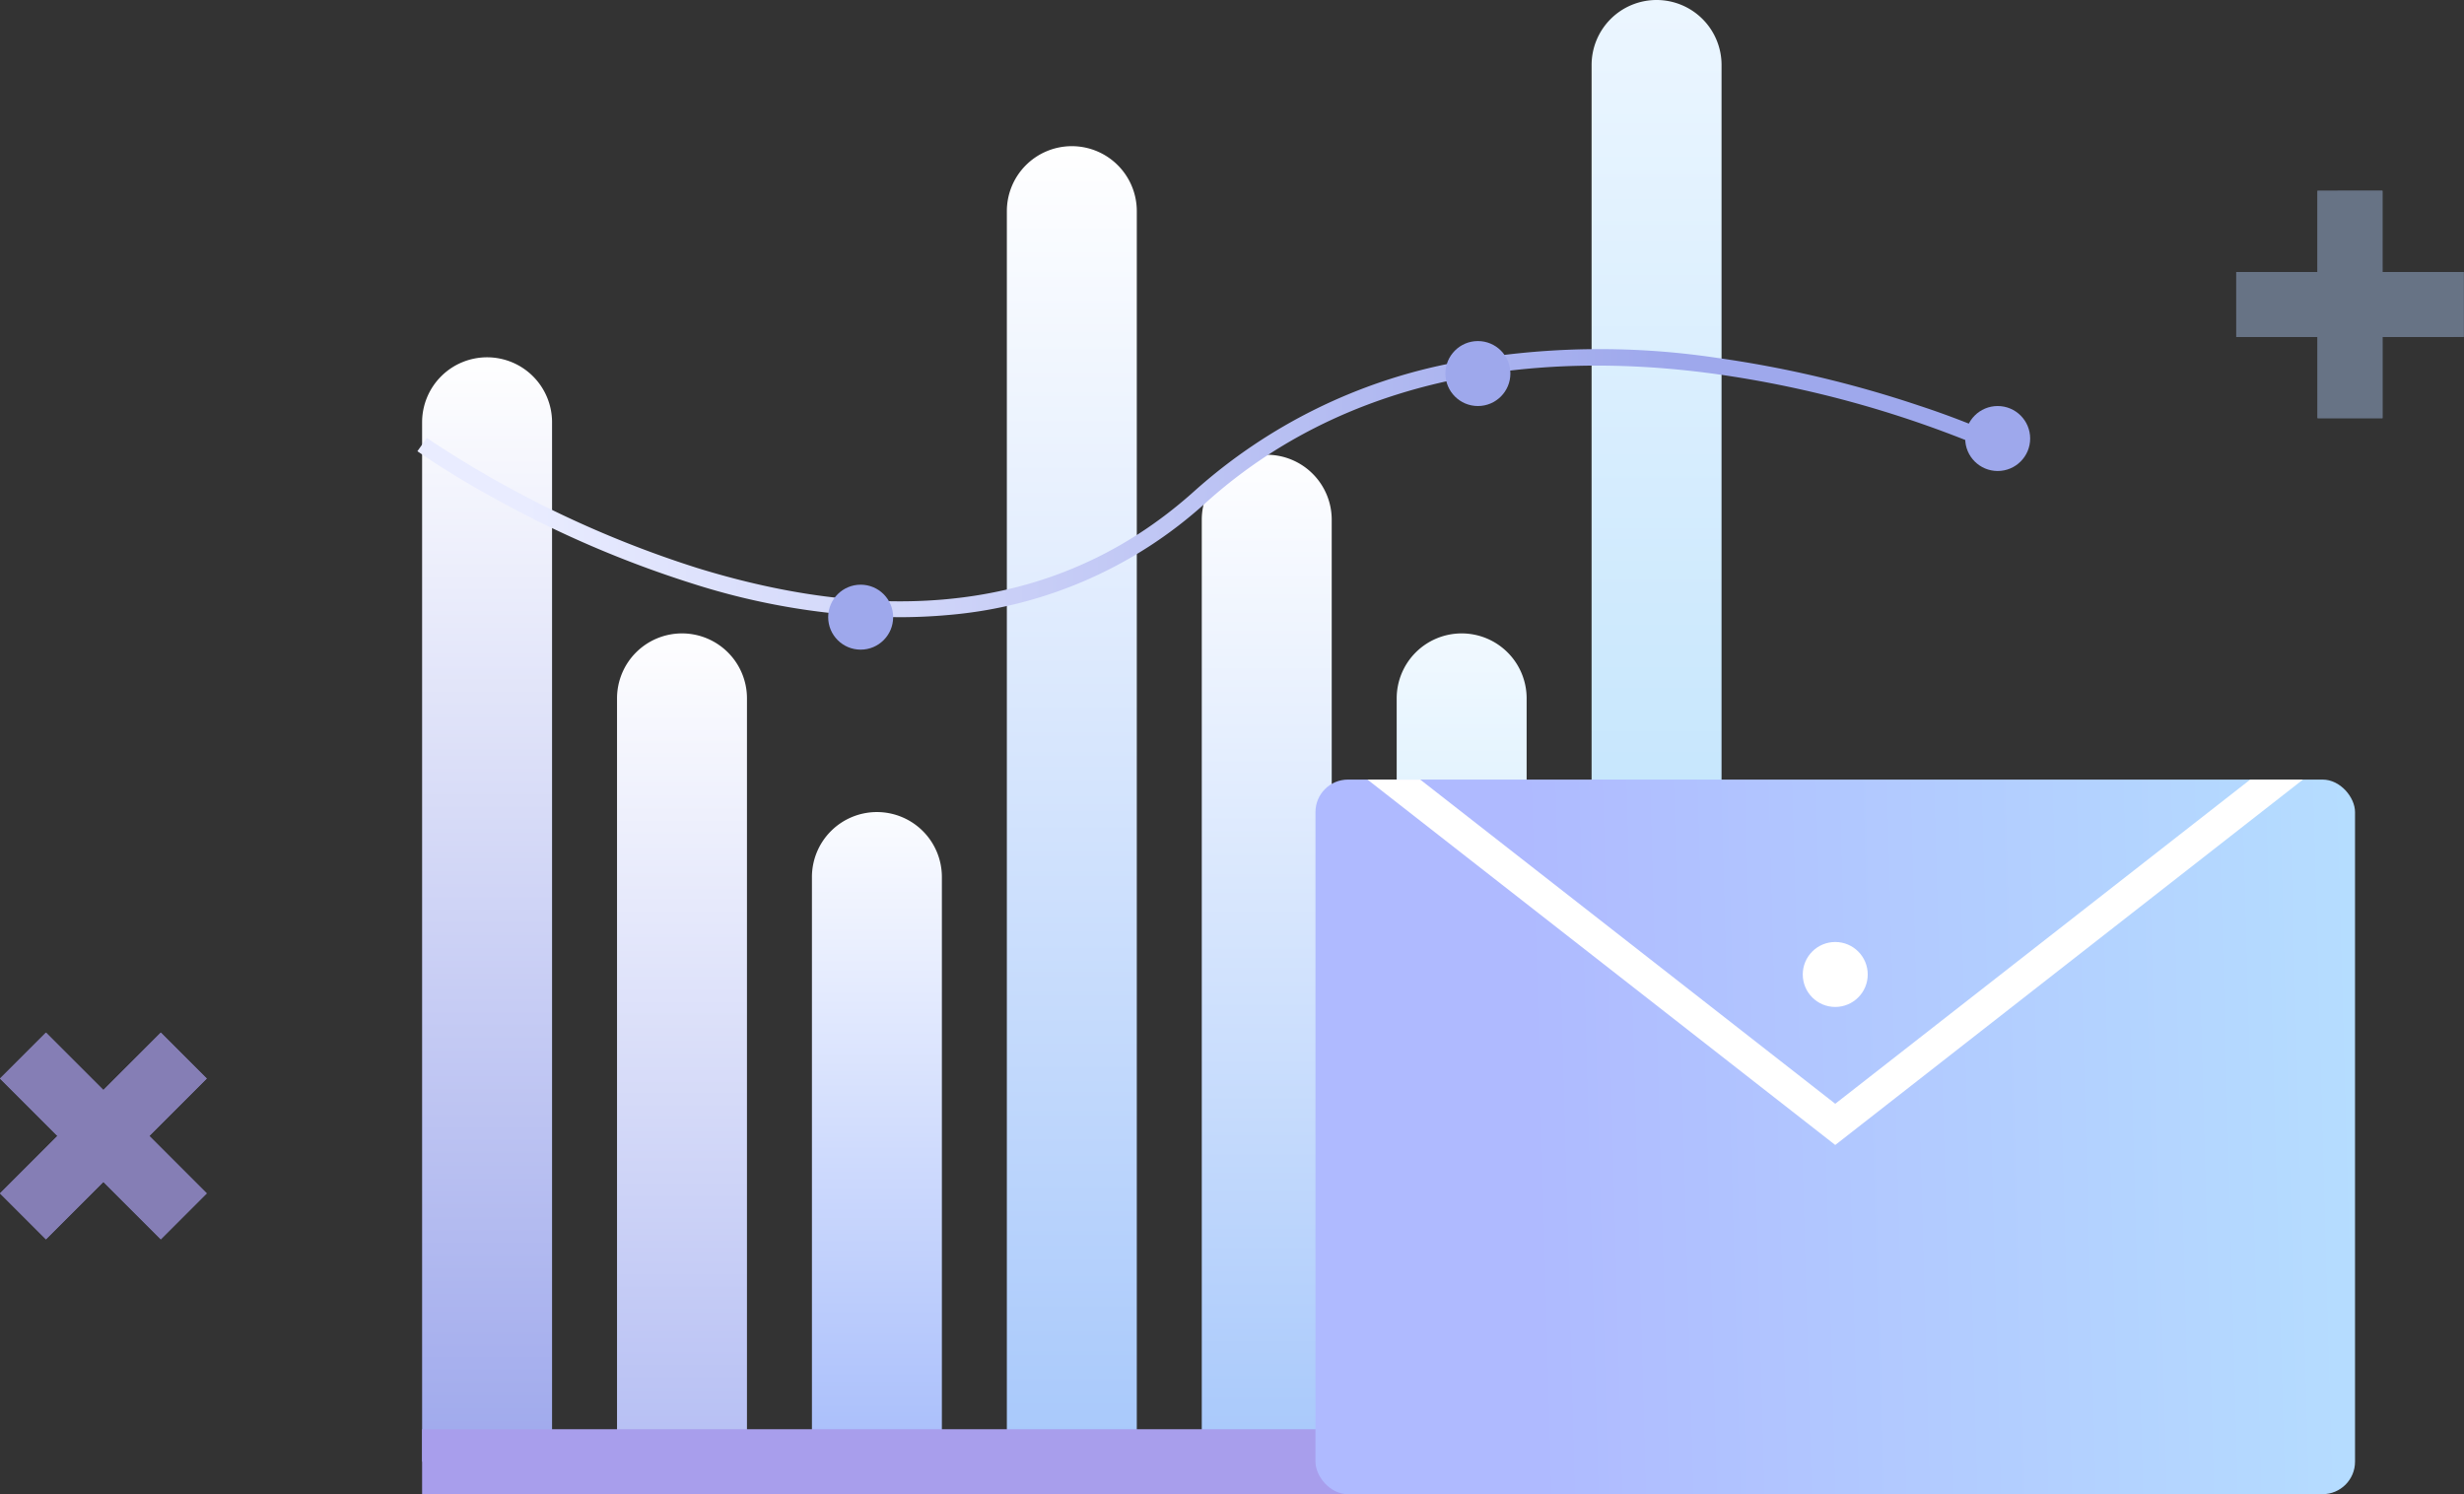 <svg xmlns="http://www.w3.org/2000/svg" xmlns:xlink="http://www.w3.org/1999/xlink" width="151.696" height="92" viewBox="0 0 151.696 92"><rect x="0" y="0" width="151.696" height="92" fill="#333333" stroke="none"/><defs><style>.a{fill:url(#a);}.b{fill:url(#b);}.c{fill:url(#c);}.d{fill:url(#d);}.e{fill:url(#e);}.f{fill:url(#f);}.g{fill:url(#g);}.h{fill:#a89eec;}.i{fill:url(#h);}.j{fill:#9ea8ec;}.k{fill:url(#i);}.l{fill:#fff;}.m{opacity:0.7;}.n{opacity:0.4;}.o{fill:#b4d1ff;}</style><linearGradient id="a" x1="0.5" x2="0.5" y2="1" gradientUnits="objectBoundingBox"><stop offset="0" stop-color="#fff"/><stop offset="1" stop-color="#9ea8ec"/></linearGradient><linearGradient id="b" x1="0.5" x2="0.5" y2="1" gradientUnits="objectBoundingBox"><stop offset="0" stop-color="#fefeff"/><stop offset="1" stop-color="#b5bef3"/></linearGradient><linearGradient id="c" x1="0.5" x2="0.5" y2="1" gradientUnits="objectBoundingBox"><stop offset="0" stop-color="#fbfcff"/><stop offset="1" stop-color="#a7bdfb"/></linearGradient><linearGradient id="d" x1="0.5" x2="0.5" y2="1" gradientUnits="objectBoundingBox"><stop offset="0" stop-color="#fff"/><stop offset="1" stop-color="#a7c8fb"/></linearGradient><linearGradient id="e" x1="0.5" x2="0.5" y2="1" gradientUnits="objectBoundingBox"><stop offset="0" stop-color="#fefeff"/><stop offset="1" stop-color="#a7c8fb"/></linearGradient><linearGradient id="f" x1="0.5" x2="0.5" y2="1" gradientUnits="objectBoundingBox"><stop offset="0" stop-color="#f1f9ff"/><stop offset="1" stop-color="#a7d9fb"/></linearGradient><linearGradient id="g" x1="0.5" x2="0.5" y2="1" gradientUnits="objectBoundingBox"><stop offset="0" stop-color="#ecf6ff"/><stop offset="1" stop-color="#a7d9fb"/></linearGradient><linearGradient id="h" x1="0.793" y1="0.5" x2="0.066" y2="0.5" gradientUnits="objectBoundingBox"><stop offset="0" stop-color="#9ea8ec"/><stop offset="1" stop-color="#e9ecff"/></linearGradient><linearGradient id="i" x1="0.205" y1="0.409" x2="1" y2="0.394" gradientUnits="objectBoundingBox"><stop offset="0" stop-color="#afbaff"/><stop offset="1" stop-color="#b5ddff"/></linearGradient></defs><g transform="translate(-1135.304 -1394)"><path class="a" d="M4,0H4A4,4,0,0,1,8,4V68a0,0,0,0,1,0,0H0a0,0,0,0,1,0,0V4A4,4,0,0,1,4,0Z" transform="translate(1161.291 1416)"/><path class="b" d="M4,0H4A4,4,0,0,1,8,4V51a0,0,0,0,1,0,0H0a0,0,0,0,1,0,0V4A4,4,0,0,1,4,0Z" transform="translate(1173.291 1433)"/><path class="c" d="M4,0H4A4,4,0,0,1,8,4V40a0,0,0,0,1,0,0H0a0,0,0,0,1,0,0V4A4,4,0,0,1,4,0Z" transform="translate(1185.291 1444)"/><path class="d" d="M4,0H4A4,4,0,0,1,8,4V81a0,0,0,0,1,0,0H0a0,0,0,0,1,0,0V4A4,4,0,0,1,4,0Z" transform="translate(1197.291 1403)"/><path class="e" d="M4,0H4A4,4,0,0,1,8,4V62a0,0,0,0,1,0,0H0a0,0,0,0,1,0,0V4A4,4,0,0,1,4,0Z" transform="translate(1209.291 1422)"/><path class="f" d="M4,0H4A4,4,0,0,1,8,4V51a0,0,0,0,1,0,0H0a0,0,0,0,1,0,0V4A4,4,0,0,1,4,0Z" transform="translate(1221.291 1433)"/><path class="g" d="M4,0H4A4,4,0,0,1,8,4V90a0,0,0,0,1,0,0H0a0,0,0,0,1,0,0V4A4,4,0,0,1,4,0Z" transform="translate(1233.291 1394)"/><rect class="h" width="70" height="4" transform="translate(1161.291 1482)"/><path class="i" d="M29.351,10.627A43.284,43.284,0,0,1,16.629,8.552,66.272,66.272,0,0,1,4.554,3.365,54.068,54.068,0,0,1-.29.408L.29-.408A65.678,65.678,0,0,0,16.948,7.6c12.528,3.862,22.829,2.263,30.615-4.755A33.33,33.33,0,0,1,63.54-5.045a48.566,48.566,0,0,1,16.149-.3A69.623,69.623,0,0,1,92.177-2.395,52.28,52.28,0,0,1,97.212-.453l-.424.906A66.862,66.862,0,0,0,79.527-4.362c-8.906-1.212-21.564-.816-31.294,7.954a26.911,26.911,0,0,1-15.841,6.9Q30.9,10.627,29.351,10.627Z" transform="translate(1161.291 1421.375)"/><circle class="j" cx="2" cy="2" r="2" transform="translate(1256.291 1419)"/><circle class="j" cx="2" cy="2" r="2" transform="translate(1224.291 1415)"/><circle class="j" cx="2" cy="2" r="2" transform="translate(1186.291 1430)"/><rect class="k" width="64" height="44" rx="2" transform="translate(1216.291 1442)"/><path class="l" d="M-9917,26h0l-28.8-22.5h3.248L-9917,23.462-9891.451,3.5h3.248L-9917,26Z" transform="translate(11165.291 1438.499)"/><circle class="l" cx="2" cy="2" r="2" transform="translate(1246.291 1452)"/><g class="m" transform="translate(-157.421 1394.032) rotate(-60)"><rect class="h" width="14" height="4" transform="translate(582.756 1156.257) rotate(15)"/><rect class="h" width="14" height="4" transform="translate(592.743 1153.756) rotate(105)"/><g transform="translate(0 0)"><rect class="h" width="14" height="4" transform="translate(582.756 1156.257) rotate(15)"/><rect class="h" width="14" height="4" transform="translate(592.743 1153.756) rotate(105)"/></g></g><g class="n" transform="matrix(-0.259, -0.966, 0.966, -0.259, 311.971, 2282.16)"><rect class="o" width="14" height="4" transform="translate(582.756 1156.257) rotate(15)"/><rect class="o" width="14" height="4" transform="translate(592.743 1153.756) rotate(105)"/><g transform="translate(0 0)"><rect class="o" width="14" height="4" transform="translate(582.756 1156.257) rotate(15)"/><rect class="o" width="14" height="4" transform="translate(592.743 1153.756) rotate(105)"/></g></g></g></svg>